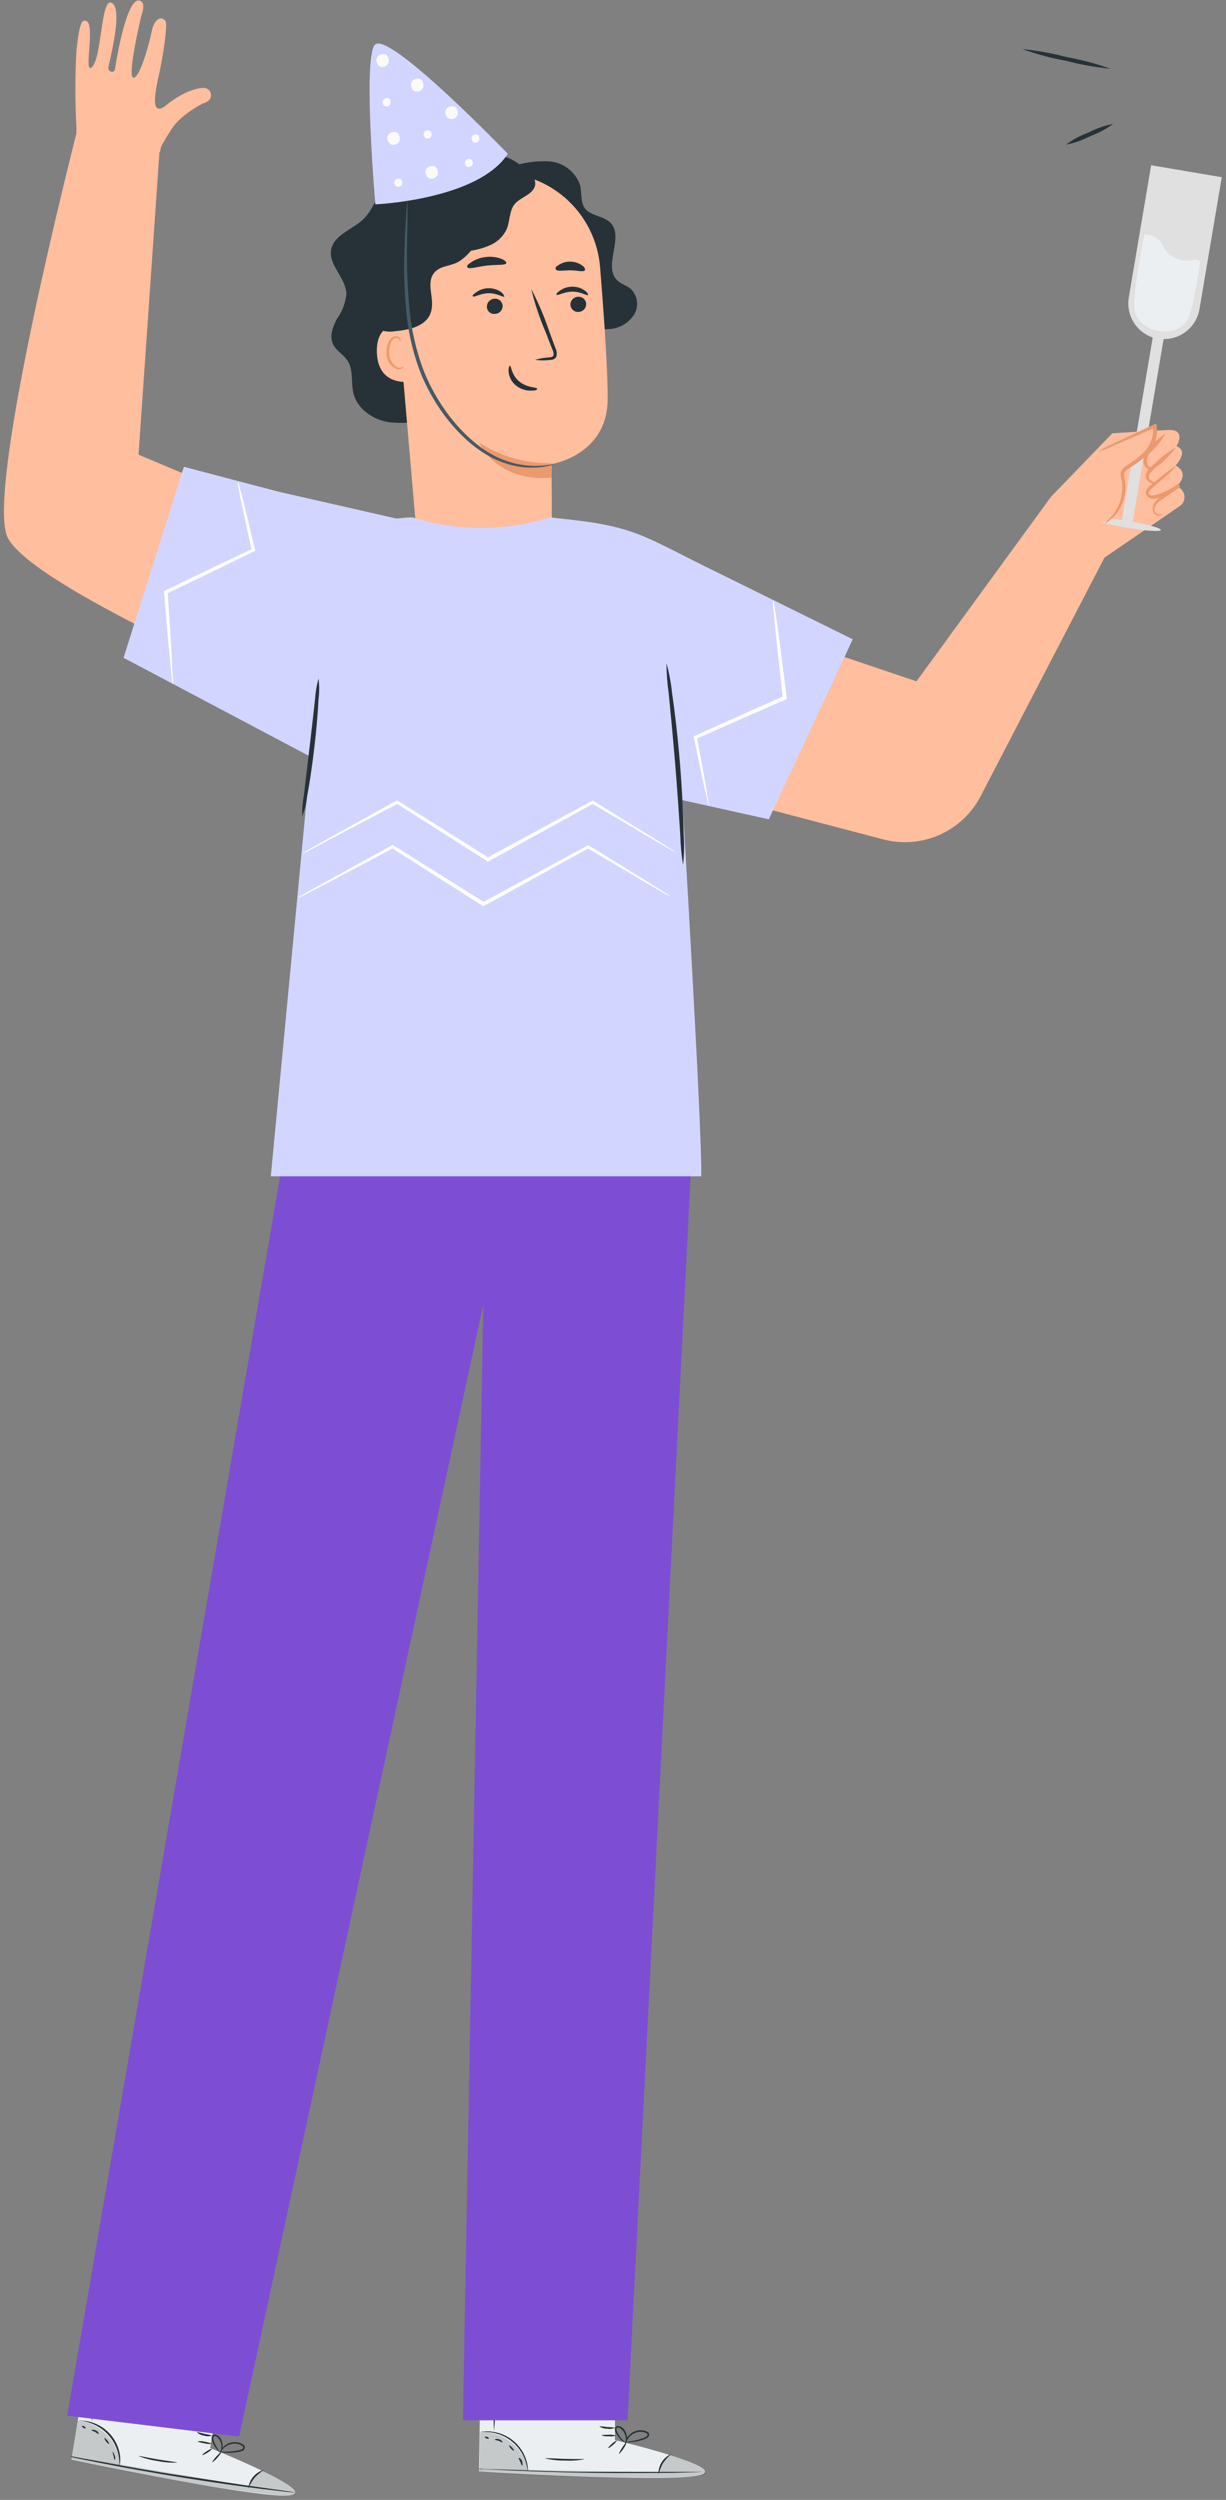 <svg width="284" height="579" viewBox="0 0 284 579" fill="none" xmlns="http://www.w3.org/2000/svg">
<rect x="0" y="0" width="284" height="579" fill="#808080" stroke="none"/>
<path d="M142.461 565.146V548.466L111.336 548.099L110.953 572.401L112.871 572.552C121.461 573.135 156.556 574.887 162.31 573.219C168.832 571.434 142.461 565.146 142.461 565.146Z" fill="#ECEFF1"/>
<g opacity="0.4">
<path opacity="0.4" d="M122.312 572.351C121.894 569.72 120.508 567.34 118.425 565.679C116.394 564.012 113.809 563.173 111.186 563.327L111.069 572.018L122.312 572.351Z" fill="black"/>
</g>
<g opacity="0.4">
<path opacity="0.4" d="M155.338 568.682C155.338 568.682 164.562 571.467 163.395 572.968C162.227 574.47 126.699 574.036 111.036 572.468V571.768L152.486 572.652C152.486 572.652 153.52 568.732 155.338 568.682Z" fill="black"/>
</g>
<path d="M110.602 571.751H111.136L112.671 571.851L118.325 572.168C123.096 572.401 129.701 572.635 136.99 572.735C144.279 572.835 150.901 572.735 155.672 572.735L161.343 572.585L162.877 572.502H163.411H161.343H155.672C150.901 572.502 144.296 572.502 137.007 572.502C129.718 572.502 123.112 572.201 118.342 572.034L112.671 571.834H111.136L110.602 571.751Z" fill="#263238"/>
<path d="M152.519 573.135C152.778 572.202 153.141 571.301 153.603 570.45C154.165 569.657 154.827 568.94 155.572 568.315C154.632 568.712 153.836 569.386 153.291 570.247C152.745 571.109 152.476 572.117 152.519 573.135Z" fill="#263238"/>
<path d="M143.395 568.365C143.395 568.365 143.929 567.881 144.396 567.181C144.863 566.48 145.163 565.846 145.063 565.796C144.963 565.746 144.529 566.263 144.079 566.964C143.629 567.664 143.312 568.298 143.395 568.365Z" fill="#263238"/>
<path d="M140.893 566.997C140.893 567.08 141.46 566.747 141.994 566.28C142.528 565.813 142.928 565.346 142.861 565.279C142.795 565.212 142.294 565.513 141.744 565.996C141.193 566.48 140.826 566.914 140.893 566.997Z" fill="#263238"/>
<path d="M139.342 564.045C139.873 564.246 140.445 564.32 141.01 564.262C141.57 564.333 142.139 564.282 142.678 564.111C142.145 563.917 141.575 563.843 141.01 563.895C140.059 563.928 139.342 563.928 139.342 564.045Z" fill="#263238"/>
<path d="M138.808 561.96C139.345 562.323 139.979 562.515 140.626 562.51C141.258 562.631 141.912 562.549 142.495 562.277C141.888 562.179 141.274 562.129 140.66 562.127C140.049 562.015 139.429 561.959 138.808 561.96Z" fill="#263238"/>
<path d="M144.479 565.596C145.142 565.702 145.818 565.702 146.481 565.596C147.205 565.524 147.921 565.379 148.616 565.162C149.044 565.047 149.458 564.884 149.85 564.679C150.088 564.542 150.267 564.322 150.351 564.061C150.386 563.913 150.376 563.758 150.322 563.615C150.269 563.473 150.174 563.349 150.05 563.261C149.294 562.874 148.427 562.764 147.598 562.95C146.769 563.135 146.032 563.606 145.514 564.278C145.202 564.669 144.97 565.116 144.83 565.596C144.786 565.771 144.786 565.955 144.83 566.13C145.045 565.525 145.36 564.961 145.764 564.462C146.201 563.944 146.781 563.567 147.432 563.378C147.822 563.25 148.233 563.2 148.643 563.232C149.052 563.263 149.451 563.375 149.817 563.561C150.134 563.811 150 564.178 149.65 564.378C149.29 564.575 148.91 564.732 148.516 564.845C147.84 565.069 147.149 565.242 146.448 565.362C145.18 565.596 144.479 565.596 144.479 565.596Z" fill="#263238"/>
<path d="M144.997 565.763C145.251 565.349 145.34 564.855 145.247 564.378C145.192 563.855 145.015 563.352 144.73 562.911C144.564 562.609 144.323 562.356 144.031 562.175C143.739 561.994 143.405 561.891 143.062 561.876C142.862 561.917 142.686 562.033 142.57 562.202C142.455 562.37 142.41 562.576 142.444 562.777C142.483 563.099 142.598 563.408 142.778 563.678C143.033 564.125 143.341 564.539 143.695 564.912C144.002 565.272 144.391 565.552 144.83 565.729C144.83 565.729 144.446 565.363 143.896 564.729C143.579 564.354 143.305 563.946 143.078 563.511C142.811 563.094 142.628 562.327 143.078 562.243C143.529 562.16 144.079 562.71 144.379 563.111C144.661 563.496 144.849 563.941 144.93 564.412C144.998 564.859 145.02 565.311 144.997 565.763Z" fill="#263238"/>
<path d="M111.353 563.244C111.353 563.244 112.237 563.244 113.638 563.344C115.477 563.578 117.213 564.329 118.642 565.51C120.071 566.691 121.135 568.254 121.711 570.016C122.162 571.351 122.195 572.251 122.278 572.251C122.311 572.041 122.311 571.827 122.278 571.617C122.234 571.051 122.128 570.492 121.961 569.949C121.424 568.119 120.349 566.492 118.876 565.279C117.389 564.073 115.578 563.335 113.671 563.161C113.117 563.102 112.558 563.102 112.003 563.161C111.553 563.161 111.336 563.211 111.353 563.244Z" fill="#263238"/>
<path d="M114.739 550.334C114.383 554.583 114.272 558.849 114.405 563.111C114.659 560.991 114.776 558.857 114.756 556.722C114.876 554.594 114.871 552.461 114.739 550.334Z" fill="#263238"/>
<path d="M126.265 569.366C127.753 569.738 129.284 569.912 130.819 569.883C132.343 569.973 133.873 569.872 135.372 569.582C135.372 569.466 133.321 569.582 130.819 569.499C128.317 569.416 126.282 569.266 126.265 569.366Z" fill="#263238"/>
<path d="M120.16 569.282C120.077 569.366 120.31 569.716 120.527 570.183C120.744 570.65 120.827 571.067 120.944 571.067C121.061 571.067 121.111 570.583 120.944 570.033C120.777 569.482 120.243 569.215 120.16 569.282Z" fill="#263238"/>
<path d="M117.908 566.397C117.908 566.397 118.025 566.797 118.359 567.131C118.692 567.464 118.992 567.664 119.059 567.598C119.126 567.531 118.942 567.197 118.625 566.864C118.309 566.53 117.992 566.33 117.908 566.397Z" fill="#263238"/>
<path d="M114.639 565.046C114.639 565.146 115.073 565.162 115.523 565.329C115.973 565.496 116.307 565.729 116.39 565.663C116.474 565.596 116.223 565.162 115.656 564.962C115.089 564.762 114.605 564.945 114.639 565.046Z" fill="#263238"/>
<path d="M112.304 564.395C112.304 564.495 112.437 564.662 112.704 564.762C112.971 564.862 113.204 564.879 113.238 564.762C113.271 564.645 113.104 564.495 112.837 564.395C112.571 564.295 112.337 564.312 112.304 564.395Z" fill="#263238"/>
<path d="M48.703 566.997L51.205 550.567L20.464 545.697L16.544 569.683L18.429 570.1C26.852 571.918 61.313 578.756 67.251 577.939C73.89 577.022 48.703 566.997 48.703 566.997Z" fill="#ECEFF1"/>
<g opacity="0.4">
<path opacity="0.4" d="M27.736 571.217C27.692 568.547 26.665 565.987 24.851 564.028C23.072 562.105 20.639 560.915 18.028 560.692L16.644 569.282L27.736 571.217Z" fill="black"/>
</g>
<g opacity="0.4">
<path opacity="0.4" d="M60.929 572.351C60.929 572.351 69.67 576.438 68.285 577.772C66.901 579.107 31.806 573.502 16.577 569.683L16.744 568.932L57.627 575.804C57.627 575.804 59.128 572.135 60.929 572.351Z" fill="black"/>
</g>
<path d="M16.227 568.932L16.744 569.082L18.245 569.416L23.8 570.55C28.487 571.467 34.992 572.652 42.148 573.803C49.303 574.953 55.892 575.871 60.629 576.455L66.267 577.105L67.785 577.255H68.335L67.802 577.155L66.284 576.938L60.679 576.154C55.942 575.504 49.404 574.486 42.198 573.402C34.992 572.318 28.503 571.1 23.85 570.25L18.279 569.232L16.744 568.932H16.227Z" fill="#263238"/>
<path d="M57.51 576.355C57.893 575.463 58.386 574.622 58.978 573.853C59.649 573.156 60.399 572.54 61.213 572.018C60.227 572.278 59.345 572.832 58.683 573.607C58.021 574.382 57.612 575.341 57.51 576.355Z" fill="#263238"/>
<path d="M49.17 570.3C49.17 570.3 49.77 569.916 50.321 569.282C50.871 568.648 51.272 568.081 51.205 567.998C51.138 567.914 50.604 568.398 50.037 569.032C49.47 569.666 49.087 570.233 49.17 570.3Z" fill="#263238"/>
<path d="M46.885 568.598C46.885 568.682 47.485 568.432 48.086 568.048C48.686 567.664 49.137 567.264 49.087 567.181C49.036 567.097 48.486 567.331 47.886 567.731C47.285 568.131 46.768 568.498 46.885 568.598Z" fill="#263238"/>
<path d="M45.784 565.446C45.784 565.546 46.468 565.746 47.352 565.896C47.894 566.051 48.463 566.085 49.02 565.996C49.02 565.88 48.336 565.679 47.452 565.529C46.91 565.374 46.339 565.346 45.784 565.446Z" fill="#263238"/>
<path d="M45.567 563.311C46.027 563.743 46.61 564.022 47.235 564.111C47.848 564.306 48.507 564.306 49.12 564.111C48.533 563.919 47.93 563.78 47.318 563.694C46.749 563.508 46.162 563.379 45.567 563.311Z" fill="#263238"/>
<path d="M50.638 567.798C51.273 568.006 51.938 568.107 52.606 568.098C53.337 568.115 54.068 568.07 54.791 567.965C55.228 567.905 55.658 567.804 56.075 567.664C56.331 567.568 56.54 567.377 56.659 567.131C56.712 566.987 56.724 566.832 56.695 566.682C56.666 566.532 56.596 566.393 56.492 566.28C55.795 565.792 54.951 565.561 54.103 565.625C53.255 565.689 52.455 566.044 51.839 566.63C51.472 566.971 51.182 567.386 50.988 567.848C50.855 568.165 50.821 568.365 50.855 568.365C51.147 567.787 51.543 567.266 52.022 566.83C52.549 566.384 53.19 566.095 53.874 565.996C54.694 565.865 55.533 566.063 56.209 566.547C56.476 566.814 56.309 567.164 55.925 567.331C55.541 567.466 55.145 567.561 54.741 567.614C54.042 567.743 53.333 567.815 52.623 567.831C51.405 567.848 50.638 567.731 50.638 567.798Z" fill="#263238"/>
<path d="M51.138 567.965C51.436 567.585 51.59 567.112 51.572 566.63C51.601 566.107 51.498 565.585 51.272 565.112C51.154 564.79 50.956 564.502 50.696 564.277C50.436 564.053 50.123 563.898 49.787 563.828C49.582 563.845 49.391 563.938 49.252 564.09C49.113 564.241 49.036 564.439 49.036 564.645C49.031 564.966 49.093 565.284 49.22 565.579C49.407 566.062 49.66 566.517 49.971 566.93C50.488 567.631 50.938 567.948 50.971 567.915C51.005 567.881 50.638 567.497 50.187 566.78C49.93 566.364 49.718 565.923 49.554 565.463C49.353 564.995 49.287 564.228 49.787 564.212C50.288 564.195 50.721 564.812 50.955 565.262C51.18 565.683 51.3 566.153 51.305 566.63C51.292 567.079 51.236 567.526 51.138 567.965Z" fill="#263238"/>
<path d="M18.195 560.592C18.195 560.675 19.096 560.592 20.447 561.042C22.23 561.556 23.836 562.555 25.084 563.928C26.315 565.294 27.146 566.974 27.486 568.782C27.736 570.183 27.653 571.067 27.719 571.084C27.784 570.879 27.817 570.665 27.819 570.45C27.877 569.895 27.877 569.336 27.819 568.782C27.566 566.883 26.738 565.107 25.447 563.691C24.157 562.275 22.464 561.287 20.597 560.859C20.051 560.724 19.491 560.651 18.929 560.642C18.69 560.577 18.441 560.56 18.195 560.592Z" fill="#263238"/>
<path d="M23.416 548.316C22.449 552.473 21.725 556.684 21.248 560.926C21.788 558.861 22.211 556.767 22.515 554.654C22.938 552.56 23.239 550.444 23.416 548.316Z" fill="#263238"/>
<path d="M32.073 568.832C33.494 569.393 34.978 569.78 36.493 569.983C37.988 570.304 39.519 570.427 41.047 570.35C41.047 570.233 39.028 570.033 36.56 569.616C34.091 569.199 32.106 568.732 32.073 568.832Z" fill="#263238"/>
<path d="M26.051 567.864C26.051 567.864 26.151 568.315 26.285 568.799C26.418 569.282 26.468 569.716 26.569 569.733C26.669 569.749 26.802 569.266 26.569 568.698C26.335 568.131 26.135 567.798 26.051 567.864Z" fill="#263238"/>
<path d="M24.233 564.679C24.15 564.679 24.233 565.079 24.567 565.463C24.901 565.846 25.117 566.08 25.201 566.03C25.284 565.98 25.201 565.613 24.867 565.246C24.534 564.879 24.317 564.612 24.233 564.679Z" fill="#263238"/>
<path d="M21.198 562.86C21.198 562.977 21.614 563.027 22.032 563.261C22.448 563.494 22.749 563.795 22.832 563.728C22.916 563.661 22.832 563.211 22.215 562.927C21.598 562.644 21.181 562.76 21.198 562.86Z" fill="#263238"/>
<path d="M18.979 561.893C18.979 561.976 19.079 562.16 19.313 562.31C19.546 562.46 19.796 562.477 19.846 562.393C19.896 562.31 19.746 562.11 19.513 561.976C19.279 561.843 19.029 561.793 18.979 561.893Z" fill="#263238"/>
<path d="M66.067 265.573L15.56 559.491L55.392 564.328L111.953 302.152L107.233 560.559H145.38L160.459 262.987L66.067 265.573Z" fill="#7D4ED4"/>
<path d="M272.548 112.701C272.548 112.701 275.884 109.732 272.332 107.813C272.332 107.813 275.517 104.477 272.548 103.343C272.548 103.343 274.85 99.54 270.88 99.573C270.213 99.573 257.67 100.357 257.67 100.357L243.475 115.036L212.3 157.803L166.18 142.224L160.192 182.74L204.611 194.416C208.947 195.549 213.541 195.177 217.638 193.358C221.735 191.54 225.093 188.384 227.162 184.408L255.835 129.164L273.316 117.188C273.706 116.914 274.01 116.535 274.194 116.095C274.377 115.654 274.432 115.171 274.351 114.701C274.271 114.231 274.059 113.794 273.74 113.44C273.421 113.086 273.007 112.829 272.548 112.701Z" fill="#FFBE9D"/>
<path d="M277.836 71.718L283.023 41.043L266.66 38.275L261.473 68.949C261.159 70.895 261.545 72.889 262.562 74.578C263.579 76.266 265.161 77.54 267.027 78.173L259.888 120.423C256.102 119.856 253.216 119.69 253.083 120.073C252.949 120.457 256.502 121.458 260.872 122.208C265.243 122.959 268.845 123.192 268.912 122.759C268.979 122.325 266.143 121.558 262.39 120.857L269.546 78.54C271.51 78.561 273.418 77.888 274.935 76.64C276.451 75.392 277.479 73.649 277.836 71.718Z" fill="#E0E0E0"/>
<path d="M253.083 105.228L267.478 98.706C267.766 99.43 267.882 100.211 267.815 100.987C267.748 101.763 267.502 102.513 267.094 103.176C266.252 104.49 265.158 105.624 263.875 106.512C262.603 107.382 261.398 108.346 260.272 109.398C260.79 110.824 260.982 112.349 260.831 113.859C260.681 115.369 260.194 116.825 259.405 118.122C258.562 119.383 257.315 120.321 255.869 120.778C254.422 121.236 252.863 121.188 251.448 120.64" fill="#FFBE9D"/>
<path d="M265.092 54.321C265.909 54.275 266.722 54.454 267.442 54.84C268.163 55.225 268.764 55.801 269.179 56.506C269.691 57.803 270.633 58.886 271.848 59.572C273.062 60.258 274.475 60.507 275.851 60.275C276.952 60.275 277.219 59.858 278.003 60.642C278.003 60.642 276.568 71.468 274.934 74.287C272.482 78.49 263.258 77.339 262.774 71.151C262.474 67.548 265.092 54.321 265.092 54.321Z" fill="#ECEFF1"/>
<path d="M254.384 104.611C255.52 103.871 256.72 103.235 257.97 102.709C260.272 101.592 263.541 100.057 267.344 98.306L267.811 98.089L267.928 98.589C268.11 99.721 268.034 100.879 267.705 101.977C267.375 103.074 266.802 104.083 266.027 104.928C265.043 106 263.921 106.936 262.691 107.713C261.556 108.497 260.205 109.031 260.372 110.082C260.372 110.599 260.606 111.249 260.672 111.867C260.731 112.46 260.731 113.058 260.672 113.651C260.583 114.714 260.324 115.756 259.905 116.737C259.322 118.156 258.4 119.41 257.22 120.39C256.811 120.778 256.321 121.068 255.785 121.241C255.785 121.241 256.252 120.857 256.986 120.14C258.026 119.114 258.829 117.873 259.338 116.504C259.685 115.572 259.892 114.594 259.955 113.601C260.005 113.046 260.005 112.488 259.955 111.933C259.955 111.383 259.705 110.849 259.621 110.115C259.575 109.726 259.644 109.331 259.822 108.981C260.007 108.651 260.256 108.362 260.556 108.13C261.139 107.68 261.69 107.38 262.224 106.996C263.373 106.256 264.417 105.364 265.326 104.344C266.003 103.596 266.504 102.706 266.792 101.739C267.081 100.772 267.15 99.753 266.994 98.756L267.578 99.04C263.741 100.708 260.422 102.176 258.07 103.16C256.884 103.745 255.651 104.23 254.384 104.611Z" fill="#EB996E"/>
<path d="M269.312 118.956C269.312 118.956 269.212 119.373 268.562 119.423C268.371 119.44 268.178 119.416 267.997 119.352C267.816 119.289 267.65 119.188 267.511 119.056C267.326 118.87 267.187 118.644 267.106 118.394C267.025 118.145 267.004 117.88 267.044 117.621C267.104 116.991 267.382 116.402 267.828 115.953C268.296 115.493 268.804 115.074 269.346 114.702L272.949 112.067L273.432 112.751C272.518 113.436 271.534 114.023 270.497 114.502C269.579 114.937 268.617 115.272 267.628 115.503C267.339 115.56 267.042 115.557 266.755 115.493C266.468 115.43 266.198 115.309 265.96 115.136C265.718 114.942 265.547 114.672 265.474 114.37C265.402 114.068 265.432 113.751 265.559 113.468C265.797 113.054 266.122 112.695 266.51 112.417L267.444 111.65L269.112 110.315C270.174 109.357 271.337 108.518 272.582 107.813C271.656 108.899 270.629 109.894 269.513 110.782L267.845 112.2C267.311 112.717 266.493 113.251 266.177 113.868C265.86 114.485 266.577 114.936 267.378 114.736C268.288 114.515 269.172 114.196 270.013 113.785C270.999 113.32 271.937 112.762 272.815 112.117L273.316 112.801L269.646 115.353C268.512 116.087 267.578 116.787 267.461 117.688C267.416 117.849 267.407 118.017 267.434 118.182C267.462 118.346 267.524 118.503 267.618 118.641C267.711 118.779 267.834 118.895 267.977 118.981C268.119 119.067 268.279 119.121 268.445 119.139C269.062 119.189 269.279 118.906 269.312 118.956Z" fill="#EB996E"/>
<path d="M267.795 112.05C267.795 112.05 267.578 112.05 267.261 112.05C266.777 111.974 266.325 111.759 265.96 111.433C265.67 111.172 265.482 110.818 265.426 110.432C265.392 109.994 265.497 109.556 265.726 109.181C266.214 108.479 266.811 107.86 267.494 107.346C268.981 105.871 270.665 104.608 272.498 103.593C271.219 105.26 269.721 106.747 268.045 108.014C267.417 108.493 266.856 109.054 266.377 109.682C266.213 109.881 266.123 110.132 266.123 110.39C266.123 110.649 266.213 110.9 266.377 111.099C267.061 111.717 267.861 111.9 267.795 112.05Z" fill="#EB996E"/>
<path d="M267.294 108.564C267.294 108.564 267.194 108.747 266.861 108.798C266.625 108.822 266.388 108.795 266.163 108.721C265.939 108.646 265.733 108.524 265.56 108.364C265.299 108.123 265.099 107.823 264.977 107.489C264.856 107.156 264.815 106.798 264.859 106.446C264.953 105.631 265.29 104.864 265.826 104.244C267.008 102.739 268.428 101.437 270.03 100.391C269.071 102.018 267.886 103.501 266.51 104.794C266.071 105.174 265.78 105.696 265.685 106.269C265.591 106.842 265.7 107.429 265.993 107.93C266.594 108.564 267.278 108.364 267.294 108.564Z" fill="#EB996E"/>
<path d="M32.09 105.311L36.943 35.172H37.077L37.294 34.004C37.894 32.887 38.661 31.586 39.596 30.118C40.421 28.839 41.459 27.711 42.665 26.782C43.997 25.708 45.433 24.769 46.951 23.98L47.302 23.863C47.541 23.801 47.763 23.687 47.952 23.529C48.247 23.386 48.493 23.158 48.659 22.875C48.826 22.593 48.905 22.267 48.887 21.939C48.869 21.612 48.755 21.297 48.559 21.034C48.363 20.771 48.094 20.571 47.785 20.46C46.401 20.01 42.398 21.161 38.561 24.313L38.378 24.463C34.408 27.549 36.243 19.927 36.86 17.141C37.477 14.355 39.012 5.648 38.294 4.814C37.26 3.563 35.692 4.481 35.142 7.266C34.592 10.052 32.323 18.342 30.855 17.992C29.387 17.641 32.773 3.48 32.773 3.48C32.773 3.48 33.991 0.561 32.323 0.144C29.287 -0.723 26.835 14.556 26.635 16.023C26.502 17.041 24.967 16.691 25.101 15.623C25.234 14.556 28.787 1.578 25.718 0.611C23.366 -0.09 23.583 13.154 21.364 15.473C19.146 17.791 22.232 5.465 19.947 4.831C19.113 4.614 18.445 4.581 17.695 11.937C17.383 17.715 17.383 23.506 17.695 29.284V30.952C17.695 30.952 -3.405 113.118 1.715 124.36C6.836 135.602 65.283 160.472 65.283 160.472L77.743 124.493L32.09 105.311Z" fill="#FFBE9D"/>
<path d="M257.186 15.907C253.716 15.582 250.279 14.968 246.911 14.072C243.477 13.457 240.101 12.553 236.82 11.37C240.29 11.705 243.726 12.325 247.095 13.221C250.526 13.838 253.902 14.736 257.186 15.907Z" fill="#263238"/>
<path d="M257.82 28.7C256.219 29.888 254.455 30.837 252.582 31.519C250.806 32.457 248.901 33.126 246.928 33.504C248.529 32.316 250.293 31.367 252.165 30.685C253.946 29.756 255.85 29.088 257.82 28.7Z" fill="#263238"/>
<path d="M114.422 37.524C109.862 36.734 105.216 36.565 100.611 37.023C98.304 37.259 96.068 37.956 94.037 39.074C92.005 40.191 90.219 41.706 88.785 43.529C87.117 45.864 86.249 48.749 84.198 50.734C81.646 53.203 77.292 54.387 76.692 57.89C76.091 61.393 80.128 64.395 80.245 68.032C80.044 70.118 79.296 72.115 78.076 73.82C77.076 75.654 76.258 77.889 77.176 79.774C77.909 81.292 79.594 82.126 80.512 83.544C81.929 85.712 81.262 88.548 81.879 91.133C82.797 94.82 86.533 97.272 90.219 97.805C94.021 98.168 97.858 97.783 101.512 96.671" fill="#263238"/>
<path d="M118.042 38.775C121.013 37.666 124.184 37.194 127.349 37.391C128.925 37.528 130.427 38.119 131.674 39.093C132.92 40.067 133.857 41.382 134.371 42.878C134.838 44.78 134.371 46.998 135.672 48.483C136.973 49.967 139.809 50.034 141.377 51.552C144.713 54.888 139.592 61.56 142.945 64.896C143.846 65.78 145.163 66.113 146.131 66.931C146.904 67.685 147.402 68.677 147.544 69.748C147.686 70.818 147.464 71.906 146.915 72.835C146.331 73.748 145.552 74.52 144.636 75.097C143.719 75.673 142.686 76.04 141.61 76.171C139.463 76.402 137.292 76.204 135.222 75.588C128.027 73.932 121.72 69.626 117.558 63.528C113.671 57.373 113.138 48.9 117.274 42.895" fill="#263238"/>
<path d="M91.52 65.813L96.841 127.529L127.749 125.061C127.933 121.458 127.749 107.496 127.749 107.496C127.749 107.496 140.61 105.495 140.76 92.635C140.843 86.396 139.942 73.486 139.008 61.86C138.509 55.677 135.613 49.933 130.939 45.854C126.265 41.775 120.183 39.684 113.988 40.026C110.801 40.191 107.68 40.996 104.811 42.392C101.941 43.789 99.382 45.748 97.285 48.155C95.189 50.561 93.598 53.364 92.608 56.398C91.617 59.431 91.248 62.633 91.52 65.813Z" fill="#FFBE9D"/>
<path d="M127.699 107.296C121.791 107.382 115.989 105.723 111.019 102.526C111.019 102.526 114.989 111.783 127.816 110.616L127.699 107.296Z" fill="#EB996E"/>
<path d="M135.789 70.4C135.794 70.878 135.612 71.339 135.281 71.685C134.951 72.031 134.499 72.234 134.021 72.252C133.787 72.267 133.553 72.237 133.331 72.161C133.11 72.086 132.905 71.967 132.73 71.812C132.555 71.656 132.412 71.468 132.31 71.257C132.208 71.046 132.149 70.817 132.136 70.584C132.132 70.106 132.314 69.644 132.644 69.299C132.974 68.953 133.426 68.749 133.904 68.732C134.138 68.714 134.374 68.743 134.596 68.818C134.819 68.892 135.024 69.011 135.2 69.167C135.376 69.322 135.519 69.512 135.62 69.724C135.721 69.936 135.779 70.166 135.789 70.4Z" fill="#263238"/>
<path d="M136.189 68.332C135.973 68.565 134.521 67.531 132.603 67.548C130.685 67.565 129.167 68.532 128.967 68.299C128.767 68.065 129.084 67.748 129.718 67.298C130.573 66.701 131.594 66.386 132.637 66.397C133.66 66.394 134.659 66.715 135.489 67.314C136.106 67.781 136.306 68.215 136.189 68.332Z" fill="#263238"/>
<path d="M116.44 70.85C116.445 71.329 116.263 71.79 115.933 72.136C115.602 72.481 115.15 72.685 114.672 72.702C114.436 72.733 114.195 72.713 113.967 72.643C113.739 72.573 113.529 72.455 113.35 72.297C113.171 72.139 113.029 71.945 112.932 71.727C112.835 71.509 112.785 71.273 112.787 71.034C112.783 70.556 112.965 70.095 113.295 69.749C113.625 69.403 114.078 69.2 114.556 69.183C114.79 69.164 115.025 69.194 115.248 69.268C115.47 69.343 115.676 69.462 115.851 69.617C116.027 69.773 116.17 69.962 116.271 70.174C116.372 70.386 116.43 70.616 116.44 70.85Z" fill="#263238"/>
<path d="M116.824 68.699C116.59 68.932 115.156 67.898 113.221 67.915C111.286 67.931 109.885 68.899 109.585 68.665C109.285 68.432 109.718 68.132 110.352 67.665C111.196 67.069 112.204 66.749 113.238 66.749C114.271 66.749 115.279 67.069 116.123 67.665C116.674 68.148 116.824 68.532 116.824 68.699Z" fill="#263238"/>
<path d="M123.946 83.344C124.988 83.03 126.063 82.839 127.149 82.777C127.649 82.777 128.133 82.61 128.216 82.276C128.263 81.754 128.147 81.229 127.883 80.775L126.398 76.939C125.007 73.702 123.892 70.354 123.062 66.931C124.698 70.071 126.086 73.333 127.216 76.689C127.699 78.04 128.183 79.324 128.633 80.558C128.955 81.167 129.05 81.871 128.9 82.543C128.827 82.722 128.714 82.88 128.569 83.008C128.425 83.135 128.252 83.227 128.066 83.277C127.789 83.353 127.503 83.392 127.216 83.394C126.128 83.516 125.029 83.5 123.946 83.344Z" fill="#263238"/>
<path d="M118.125 84.712C118.442 84.712 118.459 86.847 120.293 88.365C122.128 89.882 124.413 89.649 124.43 90.032C124.447 90.416 123.913 90.45 122.946 90.483C121.688 90.493 120.466 90.062 119.493 89.265C118.556 88.507 117.957 87.41 117.825 86.213C117.741 85.212 117.975 84.712 118.125 84.712Z" fill="#263238"/>
<path d="M117.274 60.959C117.091 61.493 115.123 61.243 112.804 61.51C110.486 61.777 108.601 62.427 108.3 61.943C108 61.46 108.484 61.209 109.235 60.692C110.238 60.044 111.382 59.644 112.571 59.525C113.759 59.384 114.964 59.521 116.09 59.925C116.941 60.275 117.374 60.692 117.274 60.959Z" fill="#263238"/>
<path d="M135.472 62.611C135.122 63.061 133.804 62.611 132.136 62.611C130.468 62.611 129.117 62.911 128.8 62.444C128.483 61.977 128.8 61.76 129.484 61.326C130.298 60.819 131.244 60.563 132.203 60.593C133.162 60.623 134.091 60.936 134.872 61.493C135.439 61.86 135.622 62.394 135.472 62.611Z" fill="#263238"/>
<path d="M95.857 75.454C95.624 75.354 87.017 72.835 87.3 81.626C87.584 90.416 96.341 88.298 96.358 88.081C96.374 87.864 95.857 75.454 95.857 75.454Z" fill="#FFBE9D"/>
<path d="M93.555 84.828C93.555 84.828 93.405 84.945 93.155 85.062C92.791 85.21 92.384 85.21 92.021 85.062C91.438 84.726 90.957 84.238 90.628 83.651C90.299 83.064 90.135 82.399 90.153 81.726C90.11 80.97 90.229 80.213 90.503 79.507C90.578 79.232 90.719 78.979 90.914 78.769C91.109 78.56 91.351 78.401 91.621 78.306C91.794 78.251 91.982 78.259 92.15 78.33C92.318 78.4 92.455 78.528 92.538 78.69C92.598 78.828 92.637 78.974 92.655 79.124C92.655 79.124 92.855 78.974 92.771 78.607C92.709 78.394 92.581 78.207 92.404 78.073C92.283 77.985 92.145 77.922 91.999 77.888C91.853 77.853 91.702 77.848 91.554 77.873C91.194 77.957 90.861 78.132 90.587 78.379C90.313 78.627 90.106 78.941 89.986 79.291C89.642 80.066 89.488 80.912 89.535 81.759C89.515 82.543 89.727 83.314 90.146 83.977C90.565 84.639 91.171 85.162 91.887 85.479C92.127 85.538 92.378 85.544 92.62 85.495C92.862 85.446 93.091 85.344 93.288 85.195C93.555 85.045 93.589 84.845 93.555 84.828Z" fill="#EB996E"/>
<path d="M122.162 39.726C121.002 38.482 119.622 37.464 118.092 36.723C116.31 35.93 114.369 35.559 112.42 35.639C108.472 35.669 104.564 36.432 100.895 37.891C97.175 39.359 94.181 42.228 92.555 45.881C91.42 48.75 91.37 52.119 89.419 54.487C87.834 56.422 85.132 57.523 84.415 59.892C83.03 64.095 88.835 68.232 87.517 72.385C87.167 73.091 86.947 73.853 86.867 74.637C86.942 75.1 87.149 75.531 87.463 75.88C87.776 76.229 88.183 76.481 88.635 76.605C89.546 76.828 90.493 76.868 91.42 76.722C94.756 76.422 98.659 75.588 99.76 72.469C100.861 69.349 98.71 66.097 100.327 63.528C101.745 61.31 104.547 61.86 106.683 60.325C107.582 59.681 108.395 58.925 109.101 58.074C110.581 57.839 112.026 57.425 113.405 56.839C115.155 56.127 116.573 54.781 117.374 53.07C118.175 51.168 117.925 48.833 119.243 47.248C120.56 45.664 123.429 45.08 123.946 42.995C124.054 42.329 123.937 41.646 123.614 41.054C123.291 40.462 122.78 39.995 122.162 39.726Z" fill="#263238"/>
<path d="M117.641 35.622C117.641 35.622 89.736 6.683 86.8 10.402C84.048 13.838 86.95 47.332 86.95 47.332C86.95 47.332 110.686 46.314 117.641 35.622Z" fill="#D2D5FF"/>
<path d="M105.248 24.68C105.715 24.68 106.266 25.848 105.999 26.632C105.924 26.819 105.812 26.99 105.67 27.134C105.529 27.278 105.359 27.392 105.173 27.469C104.987 27.547 104.787 27.587 104.585 27.586C104.383 27.585 104.183 27.545 103.997 27.466C103.633 27.277 103.357 26.953 103.23 26.563C103.102 26.173 103.132 25.749 103.313 25.381C103.534 25.037 103.873 24.785 104.266 24.674C104.66 24.564 105.081 24.601 105.448 24.78" fill="#FAFAFA"/>
<path d="M100.628 38.508C101.095 38.508 101.645 39.659 101.378 40.443C101.305 40.632 101.194 40.804 101.053 40.95C100.912 41.095 100.744 41.211 100.557 41.291C100.37 41.37 100.17 41.411 99.967 41.411C99.764 41.412 99.564 41.372 99.377 41.294C99.026 41.087 98.763 40.759 98.637 40.372C98.511 39.985 98.531 39.565 98.693 39.192C98.913 38.847 99.252 38.596 99.646 38.485C100.04 38.375 100.46 38.412 100.828 38.591" fill="#FAFAFA"/>
<path d="M91.804 30.652C92.271 30.652 92.821 31.803 92.555 32.587C92.479 32.776 92.367 32.949 92.225 33.095C92.082 33.24 91.912 33.356 91.724 33.435C91.536 33.515 91.334 33.556 91.13 33.556C90.926 33.556 90.724 33.516 90.536 33.437C90.188 33.228 89.929 32.899 89.806 32.512C89.683 32.126 89.706 31.707 89.869 31.336C90.09 30.991 90.429 30.74 90.822 30.629C91.216 30.518 91.636 30.556 92.004 30.735" fill="#FAFAFA"/>
<path d="M89.269 12.621C89.736 12.621 90.286 13.772 90.019 14.556C89.944 14.745 89.832 14.918 89.689 15.064C89.547 15.209 89.376 15.325 89.189 15.404C89.001 15.484 88.799 15.524 88.595 15.525C88.391 15.525 88.189 15.485 88.001 15.406C87.653 15.197 87.393 14.868 87.27 14.481C87.148 14.095 87.17 13.676 87.334 13.305C87.554 12.96 87.893 12.709 88.287 12.598C88.68 12.487 89.101 12.525 89.469 12.704" fill="#FAFAFA"/>
<path d="M97.275 18.308C97.742 18.308 98.276 19.459 98.009 20.243C97.936 20.432 97.825 20.605 97.684 20.75C97.543 20.896 97.374 21.012 97.188 21.091C97.001 21.17 96.8 21.212 96.598 21.212C96.395 21.212 96.194 21.172 96.007 21.094C95.656 20.888 95.393 20.56 95.267 20.173C95.141 19.786 95.161 19.366 95.323 18.992C95.544 18.648 95.883 18.397 96.277 18.286C96.67 18.175 97.091 18.213 97.458 18.392" fill="#FAFAFA"/>
<path d="M109.018 36.84C109.301 36.84 109.651 37.574 109.485 38.074C109.437 38.193 109.366 38.301 109.277 38.392C109.187 38.483 109.08 38.556 108.962 38.606C108.844 38.655 108.718 38.681 108.59 38.681C108.462 38.682 108.335 38.657 108.217 38.608C107.985 38.49 107.81 38.285 107.729 38.039C107.647 37.792 107.667 37.523 107.783 37.29C107.916 37.065 108.13 36.899 108.382 36.828C108.634 36.757 108.903 36.785 109.134 36.907" fill="#FAFAFA"/>
<path d="M92.671 41.427C92.955 41.427 93.305 42.161 93.138 42.661C93.091 42.78 93.02 42.888 92.93 42.979C92.841 43.071 92.734 43.143 92.616 43.193C92.498 43.242 92.371 43.268 92.244 43.269C92.116 43.269 91.989 43.244 91.871 43.195C91.639 43.077 91.463 42.873 91.382 42.626C91.301 42.379 91.321 42.11 91.437 41.877C91.57 41.652 91.784 41.486 92.036 41.415C92.287 41.344 92.557 41.372 92.788 41.494" fill="#FAFAFA"/>
<path d="M110.552 31.202C110.853 31.202 111.186 31.936 111.019 32.42C110.976 32.541 110.907 32.653 110.818 32.747C110.729 32.84 110.622 32.915 110.503 32.965C110.384 33.015 110.255 33.04 110.126 33.038C109.997 33.036 109.869 33.007 109.752 32.953C109.523 32.833 109.351 32.627 109.273 32.38C109.195 32.134 109.217 31.866 109.335 31.636C109.47 31.413 109.685 31.251 109.935 31.18C110.186 31.108 110.454 31.134 110.686 31.252" fill="#FAFAFA"/>
<path d="M99.477 30.251C99.76 30.251 100.111 30.985 99.944 31.469C99.898 31.589 99.829 31.699 99.739 31.791C99.65 31.884 99.543 31.957 99.424 32.007C99.306 32.057 99.178 32.082 99.05 32.082C98.921 32.081 98.794 32.054 98.676 32.003C98.445 31.885 98.269 31.68 98.188 31.433C98.106 31.186 98.126 30.918 98.243 30.685C98.378 30.463 98.592 30.3 98.843 30.229C99.093 30.158 99.361 30.184 99.594 30.301" fill="#FAFAFA"/>
<path d="M89.952 22.745C90.253 22.745 90.586 23.479 90.436 23.98C90.399 24.11 90.335 24.231 90.246 24.334C90.158 24.437 90.048 24.519 89.925 24.576C89.802 24.632 89.668 24.661 89.532 24.66C89.396 24.659 89.263 24.629 89.14 24.571C89.017 24.514 88.909 24.43 88.821 24.326C88.734 24.222 88.671 24.101 88.635 23.97C88.6 23.839 88.594 23.702 88.617 23.568C88.639 23.434 88.691 23.307 88.768 23.196C88.898 22.967 89.112 22.799 89.365 22.727C89.618 22.655 89.889 22.686 90.119 22.812" fill="#FAFAFA"/>
<path d="M128.25 107.547C128.002 107.668 127.738 107.752 127.466 107.797C126.7 107.998 125.919 108.137 125.131 108.214C122.221 108.51 119.282 108.133 116.54 107.113C109.485 104.694 101.795 96.938 97.508 86.563C95.6 81.647 94.431 76.476 94.039 71.218C93.666 66.953 93.543 62.67 93.672 58.391C93.772 54.738 93.956 51.802 94.089 49.767C94.089 48.833 94.223 48.099 94.273 47.432C94.283 47.155 94.328 46.88 94.406 46.614C94.449 46.885 94.449 47.161 94.406 47.432C94.406 48.066 94.406 48.85 94.406 49.784C94.406 51.819 94.289 54.788 94.273 58.391C94.23 62.645 94.413 66.899 94.823 71.134C95.251 76.306 96.419 81.39 98.293 86.23C102.496 96.404 109.969 104.06 116.741 106.546C119.396 107.571 122.238 108.026 125.081 107.88C127.132 107.763 128.233 107.446 128.25 107.547Z" fill="#455A64"/>
<path d="M71.971 175.284L62.731 272.445H162.444C162.694 262.12 158.074 185.325 158.074 185.325L178.09 189.762L197.538 148.062L165.663 132.333C151.118 125.244 147.999 122.492 135.639 120.79C131.986 120.29 129.217 120.057 127.416 119.823C117.033 123.109 105.889 123.109 95.507 119.823C94.256 119.823 93.055 119.973 91.871 120.107L64.599 113.902L42.598 108.114L28.62 152.349L71.971 175.284Z" fill="#D2D5FF"/>
<path d="M73.79 157.17C73.988 158.742 73.988 160.334 73.79 161.907C73.656 164.809 73.323 168.812 72.805 173.232C72.288 177.653 71.688 181.572 71.138 184.491C70.955 186.062 70.574 187.603 70.003 189.078C69.961 187.502 70.084 185.925 70.37 184.375C70.754 181.039 71.204 177.269 71.705 173.099C72.205 168.929 72.622 165.159 72.989 161.84C73.088 160.259 73.357 158.693 73.79 157.17Z" fill="#263238"/>
<path d="M158.224 200.304C157.851 198.042 157.639 195.757 157.59 193.465C157.323 189.228 156.939 183.457 156.406 176.952C155.872 170.447 155.305 164.692 154.888 160.472C154.557 158.202 154.389 155.911 154.387 153.617C155.004 155.799 155.428 158.032 155.655 160.289C156.272 164.492 156.973 170.297 157.506 176.768C158.04 183.24 158.29 189.095 158.374 193.348C158.536 195.667 158.486 197.995 158.224 200.304Z" fill="#263238"/>
<path d="M156.372 197.285C155.878 197.092 155.403 196.851 154.954 196.568L151.051 194.316L137.124 186.093H137.491L113.288 199.437L113.054 199.57L112.854 199.437L91.837 186.093H92.221L76.208 194.533L71.655 196.968C71.118 197.26 70.561 197.511 69.987 197.719C70.459 197.351 70.968 197.033 71.504 196.768L75.925 194.266L91.804 185.459L91.987 185.359L92.171 185.475C98.326 189.329 105.515 193.815 113.238 198.669H112.837L137.107 185.509L137.29 185.409L137.457 185.509L151.235 193.999L155.038 196.401C155.508 196.655 155.955 196.951 156.372 197.285Z" fill="white"/>
<path d="M155.288 207.627C154.796 207.422 154.322 207.176 153.87 206.893L149.95 204.658L136.039 196.434H136.39L112.204 209.778L111.97 209.895L111.753 209.762L90.753 196.418H91.137L75.124 204.908L70.62 207.226C70.087 207.524 69.529 207.775 68.952 207.977C69.438 207.615 69.951 207.292 70.487 207.009L74.907 204.524L90.77 195.8L90.97 195.684L91.153 195.8L112.22 208.994H111.82L136.089 195.834L136.273 195.734L136.44 195.85L150.201 204.324L154.02 206.743C154.468 207 154.892 207.295 155.288 207.627Z" fill="white"/>
<path d="M164.245 186.66C164.071 186.302 163.953 185.919 163.895 185.526L163.144 182.306C162.527 179.354 161.693 175.434 160.726 170.814V170.514L161.009 170.397L174.353 164.425L181.592 161.223L181.342 161.656C180.592 155.118 179.958 149.43 179.557 145.393C179.368 143.492 179.218 141.907 179.107 140.64C179.051 140.085 179.051 139.526 179.107 138.972C179.289 139.512 179.407 140.072 179.457 140.64C179.641 141.891 179.874 143.475 180.158 145.36C180.708 149.38 181.442 155.051 182.243 161.59V161.89L181.943 162.023L174.553 165.276L161.209 171.147L161.443 170.714C162.294 175.367 163.011 179.304 163.561 182.273C163.778 183.574 163.945 184.641 164.095 185.609C164.185 185.952 164.235 186.305 164.245 186.66Z" fill="white"/>
<path d="M55.108 111.566C55.274 111.923 55.397 112.298 55.475 112.684L56.326 115.887C57.043 118.839 57.994 122.725 59.094 127.296V127.596L58.811 127.729L46.401 133.767L38.595 137.504L38.828 137.103C39.262 143.292 39.612 148.613 39.829 152.416C39.829 154.184 39.979 155.752 40.046 156.853C40.101 157.407 40.101 157.966 40.046 158.521C39.889 158.006 39.8 157.473 39.779 156.936C39.662 155.752 39.512 154.284 39.329 152.516C38.962 148.729 38.511 143.409 38.011 137.237V136.92L38.261 136.787L46.051 133.017L58.511 127.079L58.294 127.496C57.31 122.892 56.476 118.989 55.825 116.02C55.575 114.736 55.375 113.668 55.191 112.767C55.097 112.375 55.069 111.969 55.108 111.566Z" fill="white"/>
</svg>
